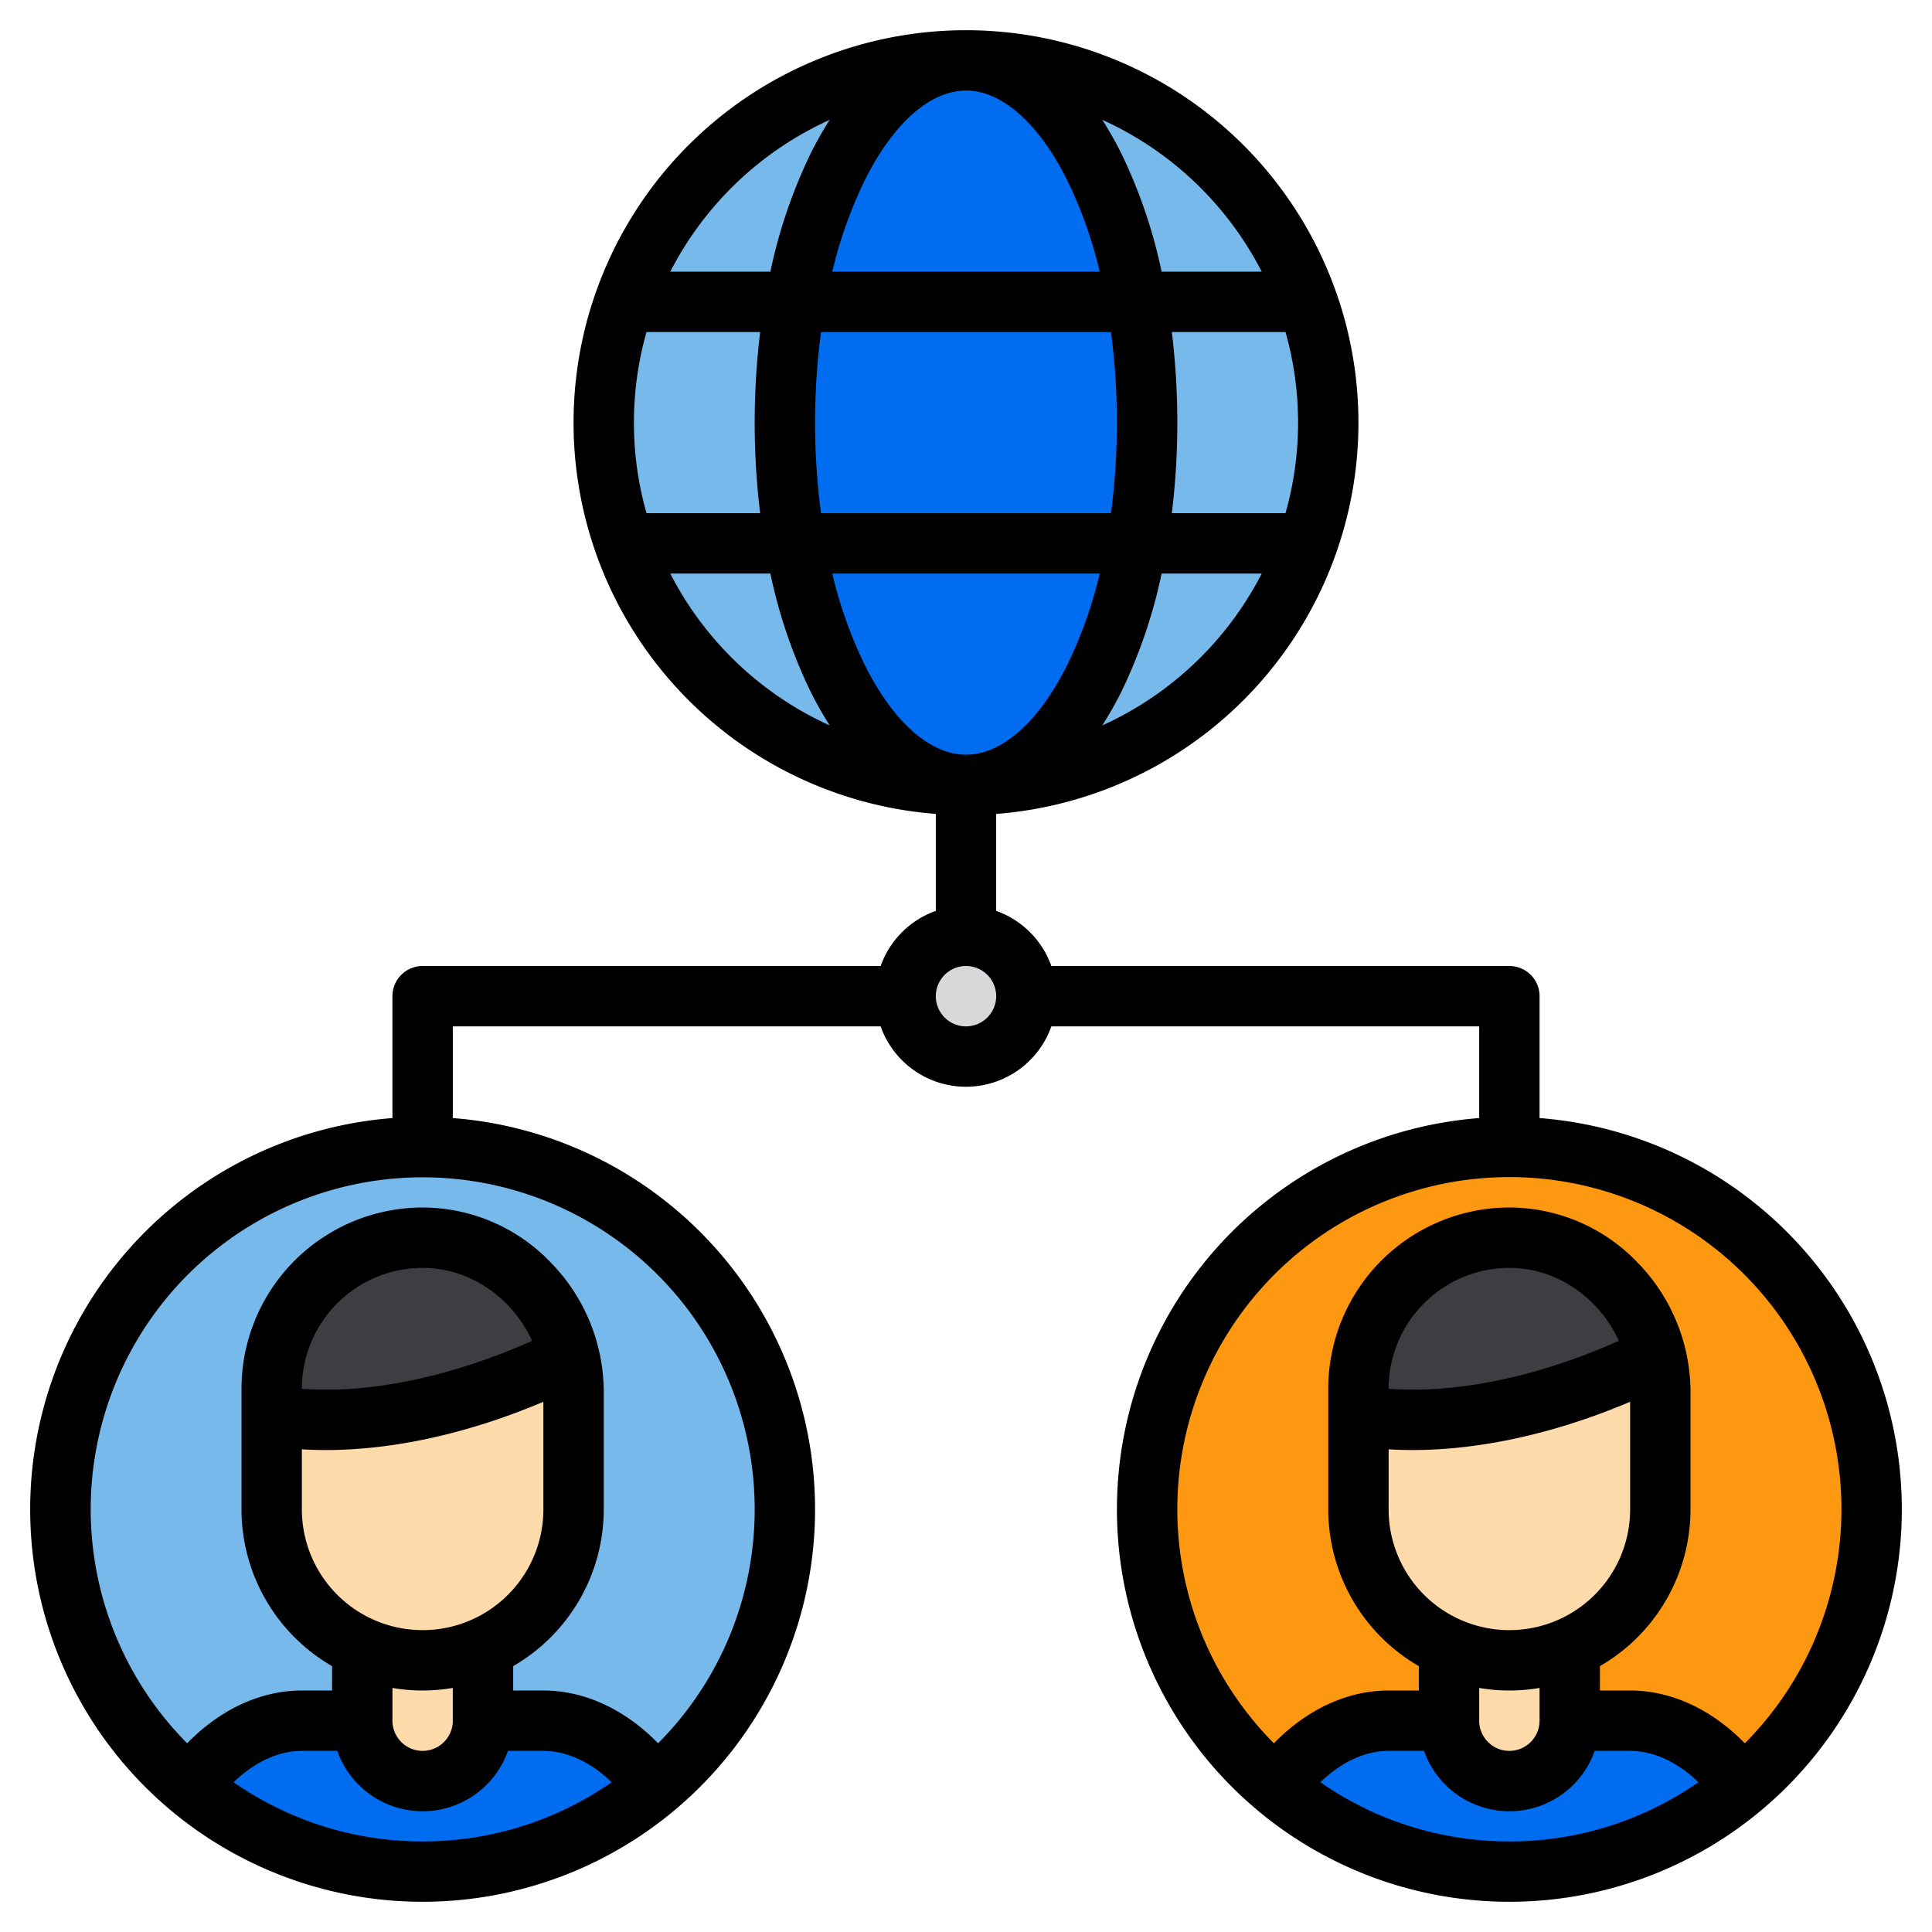 <?xml version="1.0" encoding="UTF-8"?>
<svg xmlns="http://www.w3.org/2000/svg" width="512" height="512" viewBox="0 0 512 512"><g><g><circle cx="256" cy="112" r="96" fill="#78b9eb"/><ellipse cx="256" cy="112" rx="48" ry="96" fill="#006df0"/><path d="M173.67,473.57h-.01a95.967,95.967,0,0,1-123.32,0h-.01C57.65,463.35,68.23,456,80,456H96a16,16,0,0,0,32,0h16C155.77,456,166.35,463.35,173.67,473.57Z" fill="#006df0"/><path d="M208,400a95.779,95.779,0,0,1-34.33,73.57C166.35,463.35,155.77,456,144,456H128a16,16,0,0,1-32,0H80c-11.77,0-22.35,7.35-29.67,17.57A96,96,0,1,1,208,400Z" fill="#ffda44"/><g><path d="M150.89,359.55C103.51,382.88,72,375,72,375v-7a40.015,40.015,0,0,1,40-40,39.305,39.305,0,0,1,28.28,12.22,41.7,41.7,0,0,1,10.53,19.02C150.84,359.34,150.87,359.45,150.89,359.55Z" fill="#3e3d42"/><path d="M152,369v31a40,40,0,0,1-80,0V375s31.51,7.88,78.89-15.45A40.59,40.59,0,0,1,152,369Z" fill="#ffdaaa"/><path d="M152,359c-.37.19-.74.37-1.11.55-.02-.1-.05-.21-.08-.31Z" fill="#787680"/><path d="M128,440v16a16,16,0,0,1-32,0V440Z" fill="#ffdaaa"/></g><path d="M173.67,473.57h-.01a95.967,95.967,0,0,1-123.32,0h-.01C57.65,463.35,68.23,456,80,456H96a16,16,0,0,0,32,0h16C155.77,456,166.35,463.35,173.67,473.57Z" fill="#006df0"/><path d="M208,400a95.779,95.779,0,0,1-34.33,73.57C166.35,463.35,155.77,456,144,456H128a16,16,0,0,1-32,0H80c-11.77,0-22.35,7.35-29.67,17.57A96,96,0,1,1,208,400Z" fill="#78b9eb"/><g><path d="M150.89,359.55C103.51,382.88,72,375,72,375v-7a40.015,40.015,0,0,1,40-40,39.305,39.305,0,0,1,28.28,12.22,41.7,41.7,0,0,1,10.53,19.02C150.84,359.34,150.87,359.45,150.89,359.55Z" fill="#3e3d42"/><path d="M152,369v31a40,40,0,0,1-80,0V375s31.51,7.88,78.89-15.45A40.59,40.59,0,0,1,152,369Z" fill="#ffdaaa"/><path d="M152,359c-.37.19-.74.37-1.11.55-.02-.1-.05-.21-.08-.31Z" fill="#787680"/><path d="M128,440v16a16,16,0,0,1-32,0V440Z" fill="#ffdaaa"/></g><path d="M459.67,473.57h-.01a95.967,95.967,0,0,1-123.32,0h-.01C343.65,463.35,354.23,456,366,456h16a16,16,0,0,0,32,0h16C441.77,456,452.35,463.35,459.67,473.57Z" fill="#006df0"/><path d="M494,400a95.779,95.779,0,0,1-34.33,73.57C452.35,463.35,441.77,456,430,456H414a16,16,0,0,1-32,0H366c-11.77,0-22.35,7.35-29.67,17.57A96,96,0,1,1,494,400Z" fill="#ff9811"/><g><path d="M436.89,359.55C389.51,382.88,358,375,358,375v-7a40.015,40.015,0,0,1,40-40,39.305,39.305,0,0,1,28.28,12.22,41.7,41.7,0,0,1,10.53,19.02C436.84,359.34,436.87,359.45,436.89,359.55Z" fill="#3e3d42"/><path d="M438,369v31a40,40,0,0,1-80,0V375s31.51,7.88,78.89-15.45A40.59,40.59,0,0,1,438,369Z" fill="#ffdaaa"/><path d="M438,359c-.37.19-.74.37-1.11.55-.02-.1-.05-.21-.08-.31Z" fill="#787680"/><path d="M414,440v16a16,16,0,0,1-32,0V440Z" fill="#ffdaaa"/></g><circle cx="256" cy="264" r="16" fill="#d8d7da"/></g><path d="M408,296.3V264a8,8,0,0,0-8-8H278.62A24.076,24.076,0,0,0,264,241.39V215.7a104,104,0,1,0-16,0v25.69A24.076,24.076,0,0,0,233.38,256H112a8,8,0,0,0-8,8v32.3a104,104,0,1,0,16,0V272H233.38a23.99,23.99,0,0,0,45.24,0H392v24.3a104,104,0,1,0,16,0ZM112,488a87.469,87.469,0,0,1-50.09-15.69C67.43,466.96,73.77,464,80,464h9.38a23.99,23.99,0,0,0,45.24,0H144c6.23,0,12.57,2.96,18.09,8.31A87.469,87.469,0,0,1,112,488ZM86.35,384.28c12.94,0,32.94-2.34,57.65-12.79V400a32,32,0,0,1-64,0V384.08C81.88,384.2,83.99,384.28,86.35,384.28ZM80,368.04V368a32.042,32.042,0,0,1,32-32c12.65,0,23.86,8.04,29.01,19.34-19.84,8.84-36.12,11.77-46.71,12.62A92.371,92.371,0,0,1,80,368.04Zm40,79.28V456a8,8,0,0,1-16,0v-8.68a47.4,47.4,0,0,0,16,0ZM200,400a87.738,87.738,0,0,1-25.6,61.99C165.65,453.01,154.92,448,144,448h-8v-6.46A48.012,48.012,0,0,0,160,400V368c0-.23-.01-.45-.03-.68a49.189,49.189,0,0,0-13.93-32.66A47.093,47.093,0,0,0,112,320a48.051,48.051,0,0,0-48,48v32a48.012,48.012,0,0,0,24,41.54V448H80c-10.92,0-21.65,5.01-30.4,13.99A87.982,87.982,0,1,1,200,400Zm92.11-207.75a95.9,95.9,0,0,0,4.99-8.79A135.249,135.249,0,0,0,307.84,152h26.53A88.594,88.594,0,0,1,292.11,192.25ZM217.58,136a183.068,183.068,0,0,1,0-48h76.84a183.068,183.068,0,0,1,0,48ZM344,112a87.608,87.608,0,0,1-3.33,24H310.55a199.346,199.346,0,0,0,0-48h30.12A87.608,87.608,0,0,1,344,112Zm-9.63-40H307.84A135.249,135.249,0,0,0,297.1,40.54a95.9,95.9,0,0,0-4.99-8.79A88.594,88.594,0,0,1,334.37,72ZM229.21,47.7C236.74,32.64,246.51,24,256,24s19.26,8.64,26.79,23.7A116.019,116.019,0,0,1,291.44,72H220.56A116.019,116.019,0,0,1,229.21,47.7Zm-9.32-15.95a95.9,95.9,0,0,0-4.99,8.79A135.249,135.249,0,0,0,204.16,72H177.63A88.594,88.594,0,0,1,219.89,31.75ZM168,112a87.608,87.608,0,0,1,3.33-24h30.12a199.346,199.346,0,0,0,0,48H171.33A87.608,87.608,0,0,1,168,112Zm9.63,40h26.53a135.249,135.249,0,0,0,10.74,31.46,95.9,95.9,0,0,0,4.99,8.79A88.594,88.594,0,0,1,177.63,152Zm51.58,24.3a116.019,116.019,0,0,1-8.65-24.3h70.88a116.019,116.019,0,0,1-8.65,24.3C275.26,191.36,265.49,200,256,200S236.74,191.36,229.21,176.3ZM256,272a8,8,0,1,1,8-8A8.011,8.011,0,0,1,256,272ZM400,488a87.469,87.469,0,0,1-50.09-15.69c5.52-5.35,11.86-8.31,18.09-8.31h9.38a23.99,23.99,0,0,0,45.24,0H432c6.23,0,12.57,2.96,18.09,8.31A87.469,87.469,0,0,1,400,488ZM374.35,384.28c12.94,0,32.94-2.34,57.65-12.79V400a32,32,0,0,1-64,0V384.08C369.88,384.2,371.99,384.28,374.35,384.28ZM368,368.04V368a32.042,32.042,0,0,1,32-32c12.65,0,23.86,8.04,29.01,19.34-19.84,8.84-36.12,11.77-46.71,12.62A92.371,92.371,0,0,1,368,368.04Zm40,79.28V456a8,8,0,0,1-16,0v-8.68a47.4,47.4,0,0,0,16,0Zm54.4,14.67C453.65,453.01,442.92,448,432,448h-8v-6.46A48.012,48.012,0,0,0,448,400V368c0-.23-.01-.45-.03-.68a49.189,49.189,0,0,0-13.93-32.66A47.093,47.093,0,0,0,400,320a48.051,48.051,0,0,0-48,48v32a48.012,48.012,0,0,0,24,41.54V448h-8c-10.92,0-21.65,5.01-30.4,13.99a88,88,0,1,1,124.8,0Z"/></g></svg>
